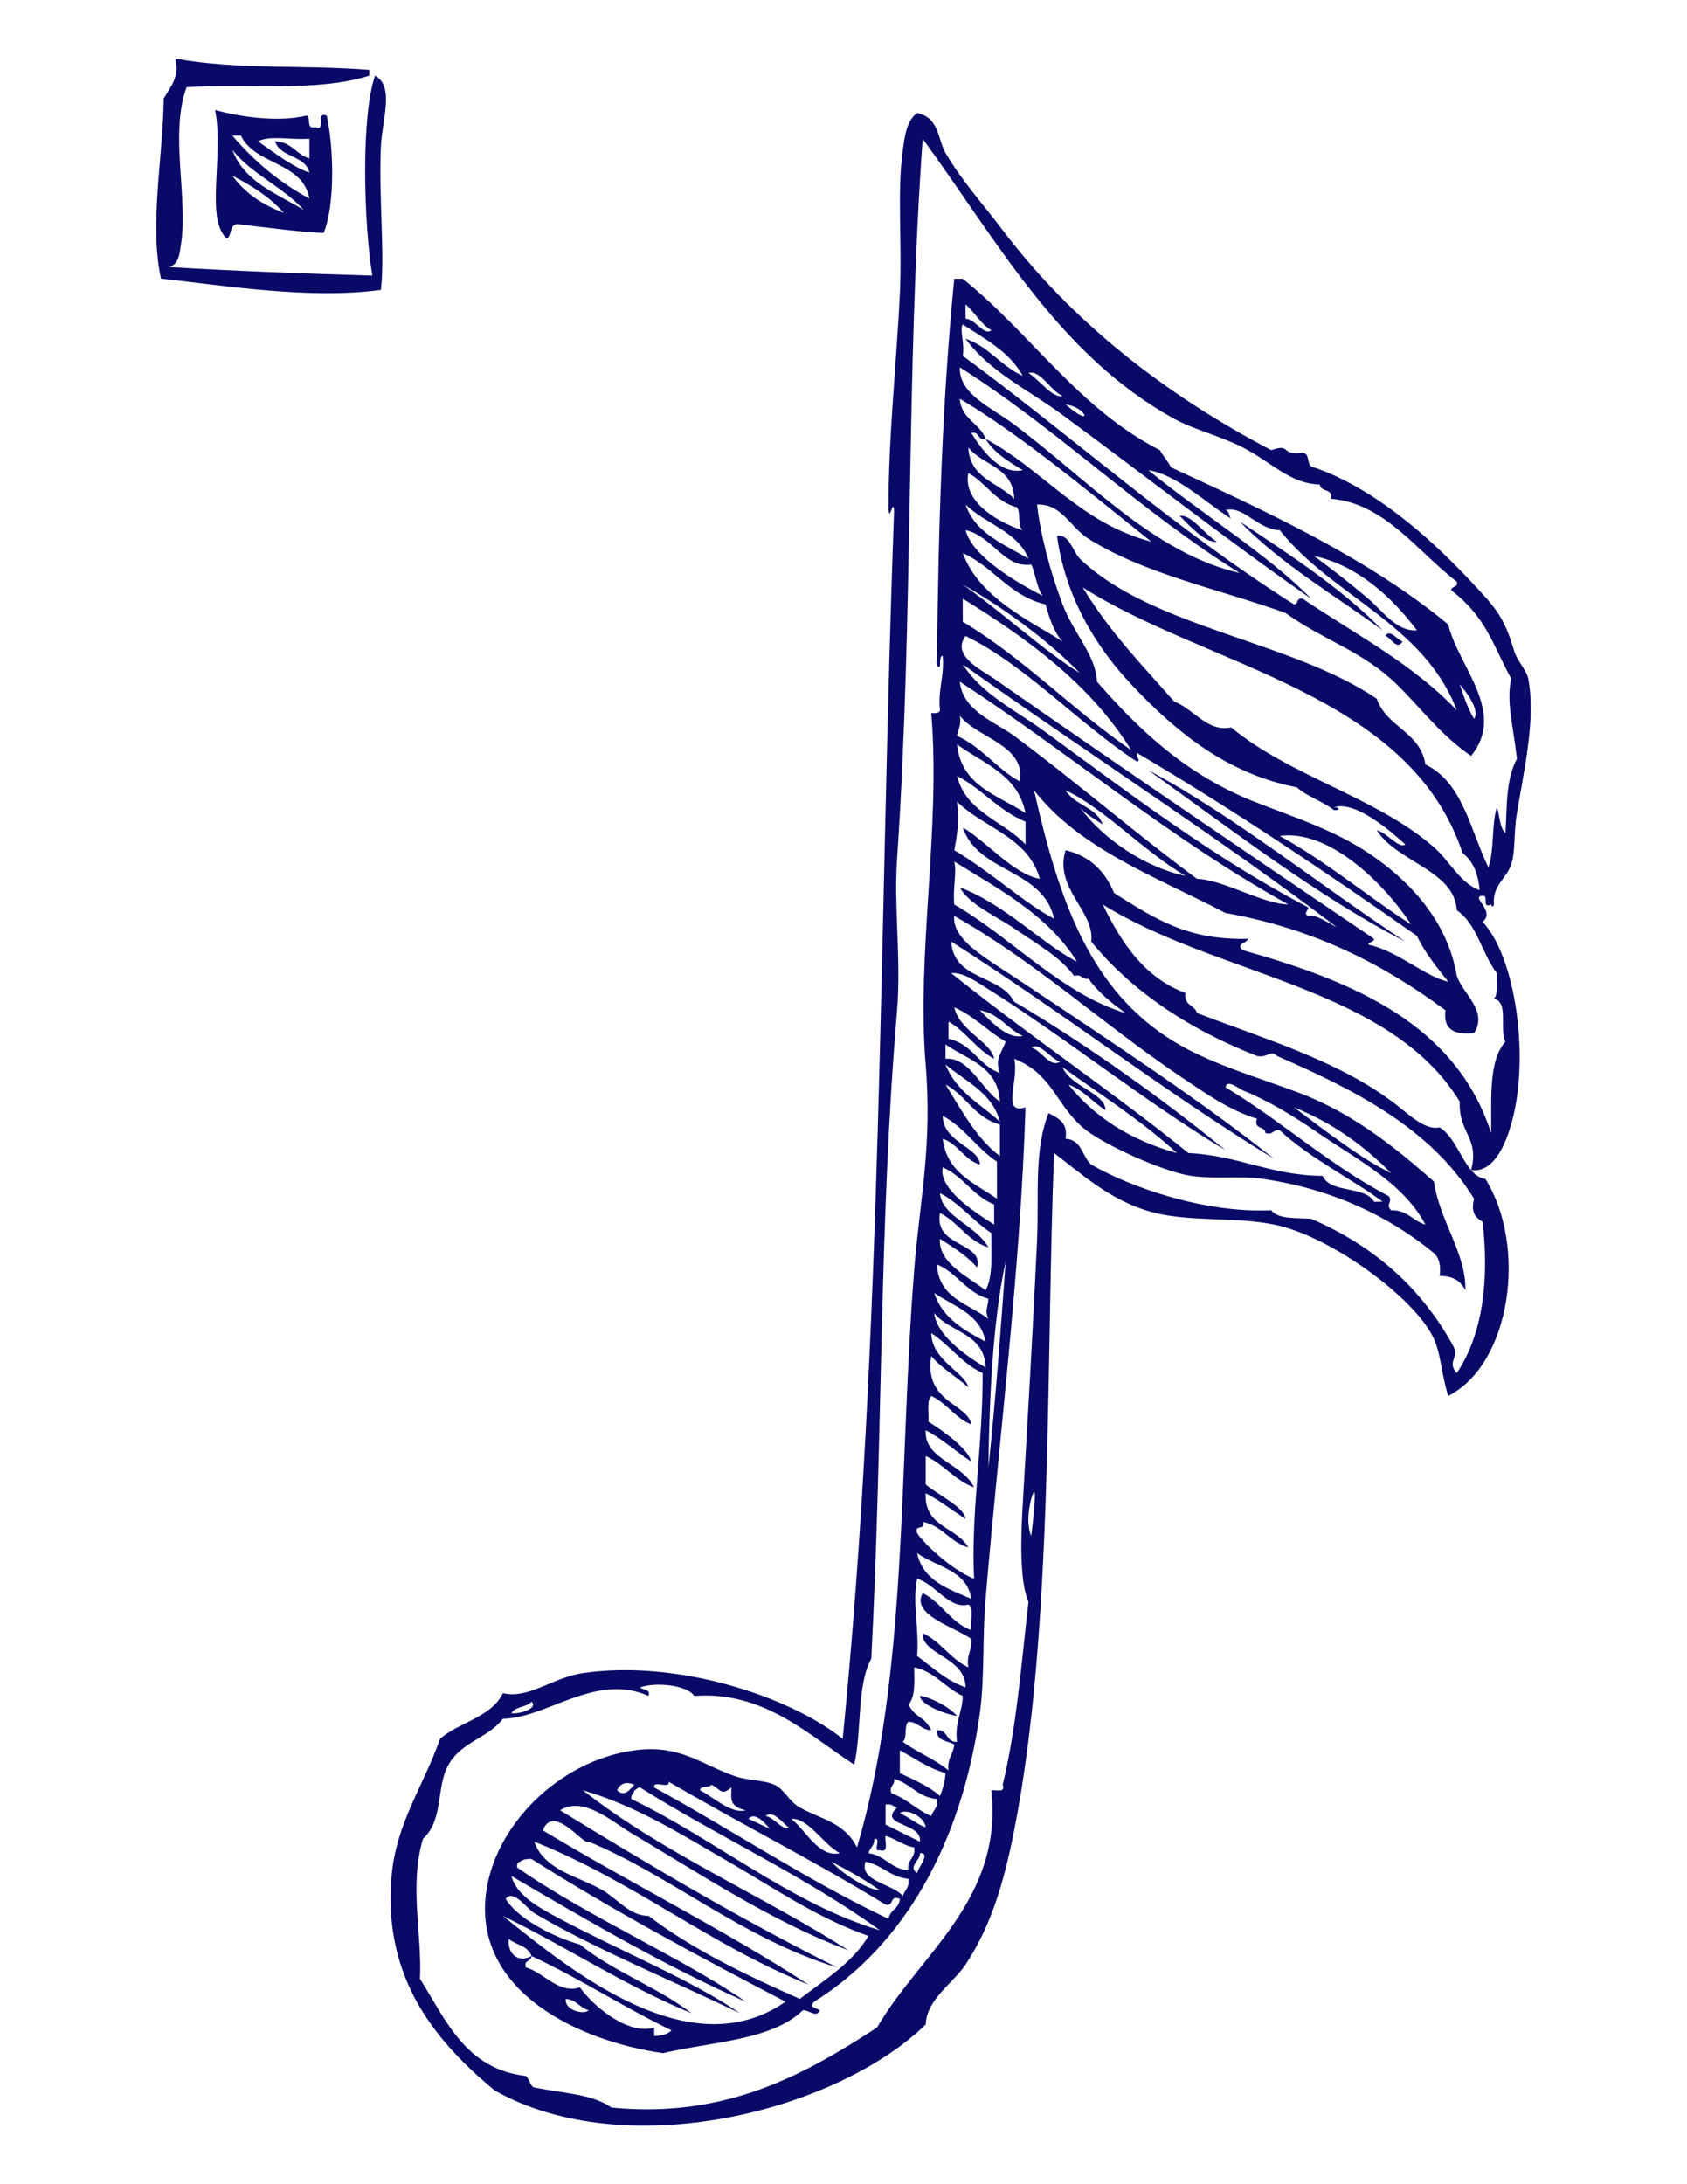 <?xml version="1.0" encoding="UTF-8"?>
<!DOCTYPE svg PUBLIC "-//W3C//DTD SVG 1.1//EN" "http://www.w3.org/Graphics/SVG/1.1/DTD/svg11.dtd">
<!-- Creator: CorelDRAW X8 -->
<svg xmlns="http://www.w3.org/2000/svg" xml:space="preserve" width="8.5in" height="11in" version="1.1" style="shape-rendering:geometricPrecision; text-rendering:geometricPrecision; image-rendering:optimizeQuality; fill-rule:evenodd; clip-rule:evenodd"
viewBox="0 0 8500 11000"
 xmlns:xlink="http://www.w3.org/1999/xlink">
 <defs>
  <style type="text/css">
   <![CDATA[
    .fil0 {fill:#090968}
   ]]>
  </style>
 </defs>
 <g id="Layer_x0020_1">

  <g id="_68796466480">
   <path class="fil0" d="M6966 3174c-244,-178 -511,-333 -719,-547 254,168 510,334 719,547z"/>
   <path class="fil0" d="M6980 3203c22,-39 63,22 87,28 -30,48 -61,-24 -87,-28z"/>
   <path class="fil0" d="M7081 4742c-438,-224 -881,-568 -1295,-863 432,230 867,582 1295,863z"/>
   <path class="fil0" d="M4822 8642c-74,-12 -187,-62 -187,-101 41,2 147,52 187,101z"/>
   <path class="fil0" d="M7470 4512c-65,0 68,78 0,130 169,181 239,694 144,1021 -27,92 -84,245 -202,230 44,-163 -64,-186 -57,-345 -353,-578 -1226,-635 -1799,-993 95,193 208,368 417,446 -10,64 47,59 58,101 337,128 694,236 964,432 88,60 174,161 259,144 98,61 127,247 230,259 211,337 131,931 -187,1093 -34,-105 -36,-208 -72,-287 -91,-203 -522,-520 -806,-576 -216,-43 -449,-8 -647,-72 -188,-61 -312,-174 -461,-288 -42,1056 -2,2402 -201,3411 -53,268 -118,484 -245,676 -63,95 -195,172 -201,302 -451,438 -1511,706 -2173,331 -280,-234 -565,-550 -518,-1079 23,-268 164,-459 244,-691 97,-85 257,-107 317,-230 129,31 251,-79 403,-101 474,-69 1037,115 1309,331 202,-2033 183,-4109 259,-6188 -7,-57 -21,57 -28,0 -2,-363 41,-743 57,-1093 12,-261 -15,-509 15,-720 8,-58 16,-147 72,-187 112,23 103,132 143,201 78,135 192,262 288,389 349,460 813,825 1353,1108 101,-34 45,22 144,15 62,-14 25,70 72,72 294,101 572,341 791,575 117,125 166,174 216,346 17,57 63,98 72,143 39,201 -21,459 -57,677 -17,98 -6,189 -29,259 -25,74 -94,102 -87,201 -2,17 -14,8 -14,0 -51,23 -9,-49 -43,-43zm-936 -547l0 0c-363,-69 -626,-297 -834,-518 -189,-200 -335,-455 -374,-748 61,-13 81,82 115,115 361,347 1063,412 1496,705 49,144 219,165 245,331 188,90 226,330 317,518 31,-84 15,-215 43,-302 15,42 13,102 43,130 9,-132 0,-264 58,-375 -20,-176 -54,-283 -29,-403 -99,-185 -127,-309 -302,-446 1,-22 36,-11 28,-43 -195,-147 -361,-394 -633,-417 11,-54 -55,-32 -57,-72 -150,-3 -245,-114 -389,-187 -113,-58 -246,-89 -345,-144 -582,-320 -898,-906 -1267,-1410 -84,1166 -46,2397 -129,3626 -17,242 21,507 0,763 -91,1074 -70,2093 -130,3266 -74,132 -47,366 -86,533 -228,-147 -453,-372 -806,-346 -39,-57 -198,-70 -273,-43 13,15 53,5 43,43 -267,-119 -510,111 -734,115 -76,98 -208,115 -274,231 -64,112 -23,277 -129,374 -70,237 -4,475 -15,705 133,209 228,453 533,489 20,14 19,49 43,58 158,31 291,33 389,101 587,58 989,-177 1338,-403 214,-370 636,-642 576,-1195 25,-3 72,15 57,-28 69,-282 94,-607 130,-921 -45,-99 -39,-322 -29,-490 26,-448 53,-909 72,-1324 11,-235 -17,-454 58,-647 46,25 99,44 86,129 82,4 83,90 129,130 200,116 575,246 907,230 35,46 125,38 201,43 319,137 560,352 720,648 24,53 -36,73 14,129 131,-196 164,-467 130,-762 -60,-34 -51,-77 -43,-116 -217,-353 -596,-546 -993,-719 -31,-33 -49,12 -101,0 -321,-126 -617,-310 -835,-576 20,-152 -189,-268 -129,-460 124,29 199,107 245,216 202,126 365,238 676,230 -13,25 -64,24 -29,57 566,159 1074,375 1252,921 4,-145 -18,-362 72,-460 -32,-59 19,-202 -58,-216 24,-24 12,-84 15,-129 -76,-98 -99,-247 -202,-317 -11,-201 -303,-243 -403,-403 52,12 108,94 144,72 -86,-78 -256,-222 -360,-187 25,-3 36,16 0,14 -55,-45 -134,-67 -187,-115zm-618 -432l0 0c100,38 168,156 287,130 295,246 734,352 1022,604 80,70 133,182 230,216 -7,-84 -34,-148 -86,-187 -268,-806 -1287,-938 -1914,-1338 137,227 307,399 461,575zm-720 4015l0 0c-5,18 -30,117 0,188 9,-76 36,-311 0,-188zm-2619 1080l0 0c49,5 136,-27 101,-58 -24,29 -83,23 -101,58z"/>
   <path class="fil0" d="M4808 1404c14,0 28,0 43,0 343,275 583,654 993,863 17,30 40,56 57,87 499,230 997,461 1396,791 49,210 296,440 115,662 -156,-107 -251,-240 -374,-360 -173,-169 -366,-220 -561,-360 -347,-124 -709,-196 -993,-374 -93,-58 -134,-177 -259,-172 19,161 68,342 129,503 55,146 169,258 173,389 208,238 445,467 792,604 218,86 426,149 618,288 183,132 359,326 403,590 33,93 158,178 87,288 -97,10 -157,-16 -144,-115 -306,-227 -656,-410 -1108,-490 -347,-181 -734,-321 -965,-618 127,563 285,1010 706,1266 187,114 419,178 633,259 262,100 477,269 676,446 28,198 164,363 158,547 -22,-45 -61,-73 -129,-72 7,-55 -4,-92 -29,-115 -229,-189 -521,-325 -863,-374 -119,-17 -242,2 -360,-15 -136,-19 -447,-158 -547,-244 -139,-122 -154,-270 -345,-346 26,109 -67,283 57,245 -25,822 -136,1691 -201,2475 -17,199 -4,395 -29,576 -92,657 -383,1171 -835,1453 -29,30 6,29 29,43 -14,41 -61,-4 -86,0 -156,152 -457,158 -705,216 -426,-61 -943,-308 -893,-791 37,-350 367,-682 749,-734 230,-31 334,70 504,129 67,24 148,20 201,44 50,21 74,84 129,115 109,60 225,75 288,201 259,-880 209,-1900 288,-2907 27,-346 92,-620 58,-1036 -47,-557 77,-1199 28,-1770 21,1 41,2 44,-14 -11,-107 23,-169 14,-274 -14,1 -11,18 -14,29 5,52 -27,20 -15,-14 7,-673 27,-1304 87,-1914zm57 201l0 0c51,2 93,89 130,58 -55,-32 -83,-90 -130,-130 0,24 0,48 0,72zm1338 1007l0 0c-129,-81 -275,-223 -417,-244 263,216 608,428 820,647 -433,-301 -847,-628 -1266,-935 -161,-118 -353,-207 -475,-374 119,40 178,138 288,187 -66,-121 -189,-185 -302,-259 -18,25 11,96 0,158 561,413 1072,875 1669,1252 23,-1 11,-36 43,-29 286,192 552,327 777,562 -165,-434 -627,-573 -892,-907 -112,-3 -182,-125 -273,-101 20,4 16,32 28,43zm-1093 -474l0 0c375,281 706,650 1137,748 -504,-312 -912,-720 -1411,-1036 -5,136 160,202 274,288zm244 -144l0 0c-61,-25 -114,-135 -172,-115 54,32 120,128 172,115zm-460 187l0 0c54,85 144,211 259,187 -71,-44 -144,-86 -187,-158 293,158 477,425 835,518 -308,-245 -649,-532 -965,-720 7,104 100,121 130,202 -44,10 -28,-40 -72,-29zm475 -144l0 0c147,126 104,12 0,0zm-259 475l0 0c-3,-160 -159,-167 -231,-259 7,156 150,176 231,259zm43 158l0 0c-28,-20 -8,-88 -29,-115 -110,-29 -155,-123 -245,-173 -32,156 179,261 274,288zm29 144l0 0c-56,-140 -218,-175 -317,-273 50,147 194,199 317,273zm72 187l0 0c-31,-41 -35,-109 -58,-158 -136,21 -197,-145 -331,-173 35,138 274,272 389,331zm100 230l0 0c-44,-47 -66,-116 -86,-187 -182,-43 -262,-189 -417,-259 81,226 346,345 503,446zm1540 -216l0 0c74,64 145,168 245,159 -125,-166 -299,-327 -518,-374 93,69 186,141 273,215zm-1453 375l0 0c-165,-171 -406,-343 -590,-446 197,138 411,336 590,446zm-590 -259l0 0c311,187 553,444 849,647 -206,-331 -517,-558 -849,-763 0,39 0,77 0,116zm2288 1582l0 0c-457,-320 -921,-633 -1410,-921 -6,25 21,37 0,44 -297,-194 -565,-489 -864,-633 -74,99 81,171 144,215 632,441 1300,895 1914,1310 0,19 -25,13 -29,29 153,34 288,163 403,187 -57,-72 -116,-143 -158,-231zm-1885 -1036l0 0c432,315 855,640 1338,893 -2,17 -26,32 0,43 26,-16 105,38 144,57 -575,-439 -1265,-882 -1885,-1324 95,149 264,230 403,331zm-144 29l0 0c315,234 611,491 921,720 132,4 329,126 460,129 -595,-330 -1095,-757 -1655,-1122 15,148 177,202 274,273zm2317 -86l0 0c41,-54 -89,-192 -72,-173 20,61 41,122 72,173zm-2605 86l0 0c126,56 199,166 317,230 29,-185 -212,-217 -303,-331 9,47 -9,67 -14,101zm345 389l0 0c-38,-193 -211,-249 -345,-346 21,210 206,255 345,346zm0 158l0 0c0,-38 0,-77 0,-115 -136,-55 -218,-165 -345,-230 46,184 234,226 345,345zm389 -101l0 0c-40,-27 -84,-50 -115,-86 119,164 337,305 532,345 -211,-124 -408,-339 -604,-431 44,75 155,84 187,172zm-245 475l0 0c-55,-252 -384,-230 -460,-460 128,78 254,234 388,259 -58,-211 -282,-255 -417,-389 11,116 0,170 -14,245 173,100 355,268 503,345zm1799 29l0 0c-149,-226 -424,-480 -662,-446 238,131 438,301 662,446zm-2302 -101l0 0c291,169 545,453 863,547 -70,-50 -136,-103 -187,-173 -35,6 -31,-26 -72,-14 -69,-94 -183,-158 -288,-230 -104,-72 -239,-127 -288,-216 228,85 415,285 590,374 -143,-231 -386,-362 -618,-504 14,61 -8,125 0,216zm1180 1252l0 0c252,12 415,113 676,115 40,90 212,48 259,130 14,0 29,0 43,0 -133,-102 -373,-222 -518,-360 -35,-6 -31,26 -72,14 -1,-37 -61,-15 -43,-72 -140,-42 -265,-132 -389,-215 -385,-260 -733,-580 -1136,-806 -10,85 83,158 143,201 68,49 151,100 216,144 431,288 883,584 1252,878 -562,-344 -1071,-742 -1626,-1094 11,195 247,166 317,303 374,220 764,502 1065,748 -406,-244 -815,-574 -1209,-820 -50,-32 -117,-78 -173,-72 388,312 807,593 1195,906zm-634 -432l0 0c38,97 216,130 216,216 -65,-40 -110,-101 -187,-129 133,165 314,281 547,345 -175,-161 -380,-291 -576,-432zm-345 -43l0 0c-91,-48 -141,-137 -230,-187 0,29 0,58 0,87 120,24 153,135 259,172 -27,-70 8,-100 29,-158 -91,-53 -159,-129 -259,-173 26,118 188,177 201,259zm144 -115l0 0c-79,-36 -118,-112 -216,-129 52,53 139,148 216,129zm-389 115l0 0c120,-9 180,153 274,216 -9,-178 -164,-211 -274,-288 0,24 0,48 0,72zm576 15l0 0c-47,-16 -101,-100 -144,-72 49,13 96,105 144,72zm-302 302l0 0c-39,-148 -173,-202 -274,-288 52,135 176,199 274,288zm1957 374l0 0c27,25 -17,42 14,72 84,-2 109,55 173,72 -116,-216 -353,-331 -561,-475 -111,-76 -241,-154 -360,-201 -17,-7 -80,-59 -86,-15 284,171 521,390 820,547zm-1957 -201l0 0c0,-53 0,-106 0,-159 -126,-32 -170,-147 -274,-201 92,149 160,274 274,360zm1971 86l0 0c-136,-137 -294,-253 -489,-331 151,113 342,262 489,331zm-2072 -43l0 0c-81,-25 -108,-103 -187,-130 20,172 161,223 273,302 0,-62 0,-124 0,-187 -101,-66 -163,-172 -273,-230 1,134 187,159 187,245zm72 302l0 0c0,-34 0,-67 0,-101 -106,-42 -155,-142 -259,-187 -22,106 152,221 259,288zm-29 115l0 0c-106,-33 -151,-127 -244,-173 -31,175 221,143 187,274 -51,-59 -120,-101 -187,-144 -10,120 141,191 230,259 38,-68 28,-183 29,-288 -92,-61 -158,-149 -259,-201 9,118 183,162 244,273zm0 1108l0 0c36,-338 62,-687 87,-1036 -69,313 -83,741 -87,1036zm0 -748l0 0c-20,-46 -3,-48 0,-101 -112,-32 -157,-131 -259,-173 8,171 159,197 259,274zm-14 115l0 0c-27,-141 -159,-177 -259,-245 42,126 149,187 259,245zm0 130l0 0c-5,-174 -180,-175 -259,-274 12,109 152,211 259,274zm-58 1064l0 0c-17,-322 45,-682 43,-1036 -105,-48 -166,-141 -259,-201 4,140 169,196 187,273 -60,-54 -134,-95 -187,-158 -38,235 186,240 202,345 -82,-33 -123,-107 -202,-144 -24,24 -11,85 -14,130 80,50 199,136 216,201 -78,-51 -145,-114 -230,-158 -9,146 186,166 244,288 -98,-36 -152,-117 -244,-158 0,48 0,95 0,143 62,53 194,113 201,173 -68,-42 -128,-92 -201,-129 -9,171 156,169 215,273 -93,-26 -130,-109 -230,-129 18,46 -46,11 -28,57 30,48 168,182 287,230zm-14 101l0 0c-22,-146 -176,-160 -273,-230 29,138 156,180 273,230zm-273 288l0 0c77,57 145,123 244,158 0,-154 -221,-162 -216,-273 92,42 139,130 230,172 -11,-64 20,-86 15,-143 -83,-60 -307,-121 -245,-231 96,48 140,148 245,187 -9,-39 18,-114 -15,-129 -97,25 -165,-103 -258,-130 -26,126 11,239 0,389zm201 432l0 0c-13,-100 27,-146 29,-231 -89,-40 -138,-121 -245,-144 1,74 6,151 -29,188 40,73 81,57 115,129 -50,-2 -64,-41 -115,-43 -24,19 -4,81 -28,101 71,53 161,87 230,144 -8,-61 25,-81 29,-130 -33,-20 -90,-16 -87,-72 57,-4 44,62 101,58zm-288 158l0 0c72,34 146,65 202,115 14,-34 25,-71 28,-115 -89,-26 -155,-75 -230,-115 0,38 0,77 0,115zm-43 101l0 0c78,27 127,84 201,115 9,-30 36,-41 29,-86 -98,-8 -132,-79 -216,-101 6,34 -26,31 -14,72zm-1382 -15l0 0c37,37 67,-6 87,-28 -39,-16 -68,-10 -87,28zm1353 576l0 0c-353,-217 -733,-408 -1093,-619 6,40 -79,-11 -73,29 398,217 764,464 1181,662 6,-46 54,-51 57,-101 -54,-21 -28,40 -72,29zm-935 -576l0 0c67,34 157,121 230,101 -88,-21 -71,-62 -72,-115 -53,44 -51,10 -101,-14 -8,19 -55,2 -57,28zm-302 -14l0 0c-15,0 -17,12 -29,14 -1,19 -19,20 -15,44 424,204 805,528 1252,661 -372,-270 -814,-471 -1208,-719zm-259 273l0 0c-20,27 -177,-197 -231,-57 440,265 911,499 1339,777 -500,-201 -881,-521 -1382,-720 51,147 225,174 345,245 78,46 135,128 231,129 223,170 489,297 762,418 125,-97 263,-179 346,-317 -263,-93 -480,-244 -705,-374 -230,-132 -457,-279 -734,-360 400,315 901,528 1338,806 -389,-145 -753,-389 -1094,-590 -96,-57 -242,-190 -359,-115 452,277 909,549 1395,791 -475,-144 -845,-467 -1251,-633zm1496 -86l0 0c58,29 115,58 173,86 12,-99 -215,-78 -115,-172 -20,-5 -28,-21 -58,-15 0,34 0,67 0,101zm202 14l0 0c-5,-53 -94,-97 -130,-72 46,21 81,54 130,72zm-691 0l0 0c-28,-21 -80,-91 -115,-57 42,6 92,80 115,57zm-101 0l0 0c-17,-22 -71,-81 -101,-43 27,11 134,66 101,43zm360 130l0 0c-85,-45 -158,-178 -245,-173 73,57 139,197 245,173zm201 -15l0 0c-39,11 11,-67 -28,-57 2,36 -23,44 -29,72 85,11 111,80 201,86 -9,-57 38,-58 29,-115 -57,-10 -91,-43 -144,-58 -6,28 20,87 -29,72zm188 115l0 0c3,-25 72,-103 14,-100 4,35 -63,69 -14,100zm-1943 -71l0 0c-25,-1 -45,3 -58,14 -11,3 -17,12 -14,29 348,244 853,466 1151,676 -418,-186 -799,-410 -1180,-633 26,103 154,167 245,216 306,163 666,309 906,475 -337,-163 -738,-327 -1036,-504 -37,-22 -105,-124 -144,-72 53,91 225,188 374,230 167,136 391,214 562,346 -340,-141 -627,-333 -950,-490 359,289 947,763 1424,432 -438,-228 -872,-461 -1280,-719zm1755 158l0 0c-75,-54 -159,-100 -244,-144 58,62 177,139 244,144zm116 29l0 0c8,-30 35,-41 28,-87 -92,-8 -131,-70 -216,-86 -34,100 138,110 188,173zm-1871 302l0 0c0,28 -39,18 -29,57 94,27 164,135 273,101 75,104 250,242 374,202 0,14 0,28 0,43 37,-2 69,-8 87,-29 -242,-117 -460,-260 -705,-374zm-115 -86l0 0c-6,77 48,122 115,86 -16,-51 -78,-56 -115,-86zm403 359l0 0c-46,-12 -61,-54 -115,-57 -8,56 89,82 115,57z"/>
   <path class="fil0" d="M5944 2598c58,-9 127,94 187,130 -57,9 -139,-82 -187,-130z"/>
   <path class="fil0" d="M940 439c-86,240 9,554 -28,791 -7,40 -7,97 -58,115 320,19 677,33 1022,43 -44,-268 -57,-808 14,-1007 99,54 35,222 29,360 -11,251 21,547 0,719 -355,48 -775,-20 -1108,-57 -59,-274 10,-607 14,-907 38,-63 81,-113 58,-201 319,58 635,30 978,57 0,10 0,19 0,29 -259,83 -629,41 -921,58z"/>
   <path class="fil0" d="M1084 554c123,34 316,63 461,28 23,11 -4,71 43,58 61,22 -3,-80 58,-58 35,155 44,445 -15,591 -110,-3 -265,-25 -432,-44 -45,-2 -28,59 -57,72 -109,-101 -13,-416 -58,-647zm475 446l0 0c-34,-187 -274,-167 -345,-317 -15,0 -29,0 -43,0 108,127 235,235 388,317zm0 -130l0 0c-20,-90 -146,-74 -173,-158 85,2 106,67 173,86 0,-33 0,-67 0,-100 -82,9 -201,-19 -259,14 83,56 159,120 259,158zm-29 187l0 0c-104,-116 -261,-179 -359,-302 59,161 222,219 359,302zm-100 15l0 0c-70,-79 -161,-137 -259,-187 62,86 150,146 259,187z"/>
  </g>
 </g>
</svg>
